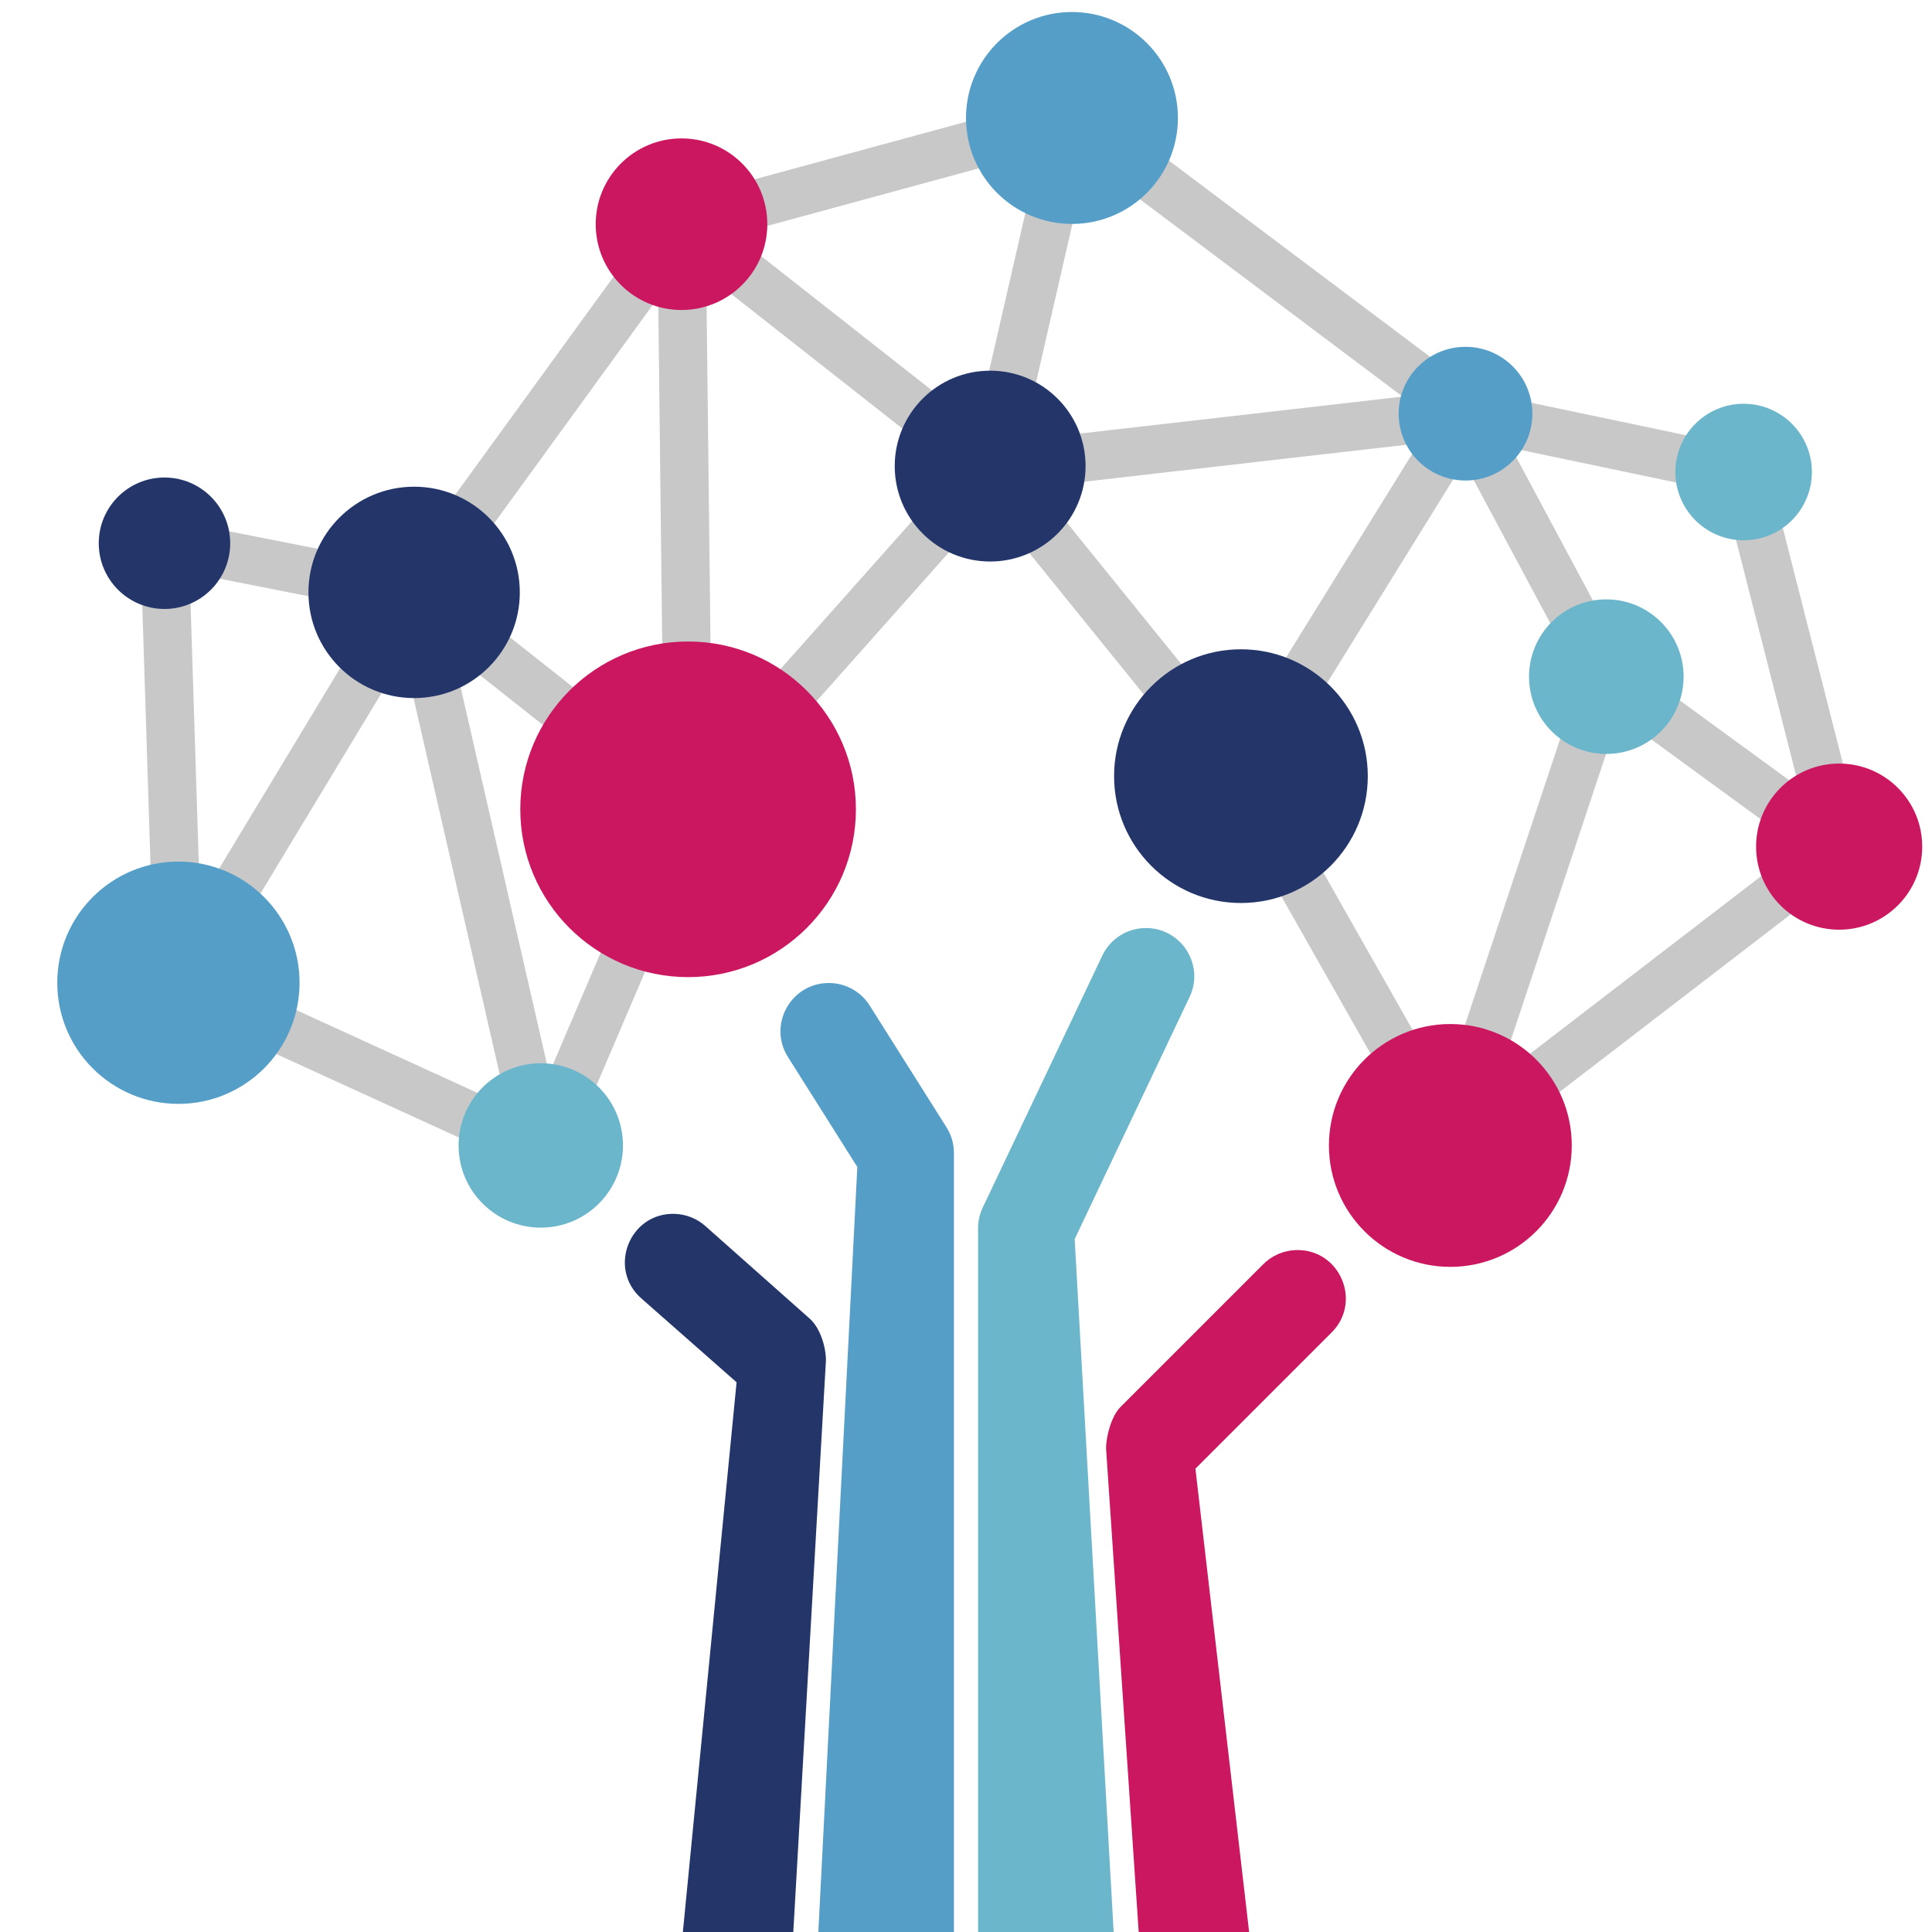 <?xml version="1.0" encoding="UTF-8" standalone="no"?>
<svg
   xmlns:dc="http://purl.org/dc/elements/1.1/"
   xmlns:cc="http://creativecommons.org/ns#"
   xmlns:rdf="http://www.w3.org/1999/02/22-rdf-syntax-ns#"
   xmlns:svg="http://www.w3.org/2000/svg"
   xmlns="http://www.w3.org/2000/svg"
   enable-background="new"
   viewBox="0 0 800 800"
   height="800"
   width="800"
   xml:space="preserve"
   id="svg2"
   version="1.1"><defs
     id="defs6"><marker
       style="overflow:visible"
       id="Arrow1Mstart"
       refX="0.0"
       refY="0.0"
       orient="auto"><path
         transform="scale(0.4) translate(10,0)"
         style="fill-rule:evenodd;stroke:#559ec8;stroke-width:1pt;stroke-opacity:1;fill:#559ec8;fill-opacity:1"
         d="M 0.0,0.0 L 5.0,-5.0 L -12.5,0.0 L 5.0,5.0 L 0.0,0.0 z "
         id="path1255" /></marker><clipPath
       id="clipPath18"
       clipPathUnits="userSpaceOnUse"><path
         id="path16"
         d="M 0,622 H 612 V 0 H 0 Z" /></clipPath></defs><g
     style="display:inline;opacity:1"
     id="layer1"><path
       id="path6185"
       d="m 536.648,517.629 c -5.195,0.154 -10.127,2.324 -13.75,6.051 L 464,582.578 c -3.75,3.751 -5.999,11.979 -6,17.283 L 471.512,800 h 45.727 L 495,608.146 551.184,551.963 c 13.08,-12.718 3.701,-34.874 -14.535,-34.334 z"
       style="color:#000000;font-style:normal;font-variant:normal;font-weight:normal;font-stretch:normal;font-size:medium;line-height:normal;font-family:sans-serif;font-variant-ligatures:normal;font-variant-position:normal;font-variant-caps:normal;font-variant-numeric:normal;font-variant-alternates:normal;font-feature-settings:normal;text-indent:0;text-align:start;text-decoration:none;text-decoration-line:none;text-decoration-style:solid;text-decoration-color:#000000;letter-spacing:normal;word-spacing:normal;text-transform:none;writing-mode:lr-tb;direction:ltr;text-orientation:mixed;dominant-baseline:auto;baseline-shift:baseline;text-anchor:start;white-space:normal;shape-padding:0;clip-rule:nonzero;display:inline;overflow:visible;visibility:visible;opacity:1;isolation:auto;mix-blend-mode:normal;color-interpolation:sRGB;color-interpolation-filters:linearRGB;solid-color:#000000;solid-opacity:1;vector-effect:none;fill:#cb1760;fill-opacity:1;fill-rule:nonzero;stroke:none;stroke-width:40;stroke-linecap:round;stroke-linejoin:round;stroke-miterlimit:4;stroke-dasharray:none;stroke-dashoffset:0;stroke-opacity:1;color-rendering:auto;image-rendering:auto;shape-rendering:auto;text-rendering:auto;enable-background:accumulate" /><path
       d="m 665.143,280.192 96.412,70.379 M 410.602,193.793 443.874,48.848 m 69.972,272.537 86.712,152.918 m -376.636,1e-5 -52.443,-229.01 113.521,89.706 M 171.479,245.294 73.875,406.926 M 285,335 224.81,475.936 73.875,406.926 68.106,224.943 171.479,245.294 282.199,92.836 443.874,48.848 606.837,171.291 722.002,195.455 761.555,350.571 600.558,474.304 665.143,280.192 606.837,171.291 513.846,321.385 410.602,193.793 285,335 282.199,92.836 410.602,193.793 606.837,171.291"
       style="fill:none;stroke:#c8c8c8;stroke-width:20;stroke-linecap:butt;stroke-linejoin:miter;stroke-miterlimit:4;stroke-dasharray:none;stroke-opacity:1"
       id="path6168" /><path
       id="path6179"
       d="m 343.648,407.043 c -16.073,-0.356 -25.977,17.434 -17.207,30.908 L 355,483.223 338.86,800 H 395 V 477.441 c 2.5e-4,-3.777 -1.069,-7.477 -3.084,-10.672 l -31.645,-50.16 c -3.551,-5.811 -9.815,-9.415 -16.623,-9.566 z"
       style="color:#000000;font-style:normal;font-variant:normal;font-weight:normal;font-stretch:normal;font-size:medium;line-height:normal;font-family:sans-serif;font-variant-ligatures:normal;font-variant-position:normal;font-variant-caps:normal;font-variant-numeric:normal;font-variant-alternates:normal;font-feature-settings:normal;text-indent:0;text-align:start;text-decoration:none;text-decoration-line:none;text-decoration-style:solid;text-decoration-color:#000000;letter-spacing:normal;word-spacing:normal;text-transform:none;writing-mode:lr-tb;direction:ltr;text-orientation:mixed;dominant-baseline:auto;baseline-shift:baseline;text-anchor:start;white-space:normal;shape-padding:0;clip-rule:nonzero;display:inline;overflow:visible;visibility:visible;opacity:1;isolation:auto;mix-blend-mode:normal;color-interpolation:sRGB;color-interpolation-filters:linearRGB;solid-color:#000000;solid-opacity:1;vector-effect:none;fill:#559ec8;fill-opacity:1;fill-rule:nonzero;stroke:none;stroke-width:40;stroke-linecap:round;stroke-linejoin:round;stroke-miterlimit:4;stroke-dasharray:none;stroke-dashoffset:0;stroke-opacity:1;color-rendering:auto;image-rendering:auto;shape-rendering:auto;text-rendering:auto;enable-background:accumulate" /><circle
       r="52.129"
       transform="matrix(1.333,0,0,1.333,0,800)"
       cy="-348.75"
       cx="213.75"
       id="path6087"
       style="opacity:1;fill:#cb1760;fill-opacity:1" /><circle
       r="39.511"
       cy="193"
       cx="410"
       id="path6090"
       style="fill:#233569;fill-opacity:1" /><path
       id="path6181"
       d="m 279.51,502.639 c -18.928,-0.689 -28.122,22.871 -13.732,35.186 L 305,572.373 282.761,800 H 328.488 L 342,563.338 c -6e-5,-5.744 -2.425,-13.541 -6.735,-17.338 L 292.217,507.807 c -3.494,-3.167 -7.995,-4.997 -12.707,-5.168 z"
       style="color:#000000;font-style:normal;font-variant:normal;font-weight:normal;font-stretch:normal;font-size:medium;line-height:normal;font-family:sans-serif;font-variant-ligatures:normal;font-variant-position:normal;font-variant-caps:normal;font-variant-numeric:normal;font-variant-alternates:normal;font-feature-settings:normal;text-indent:0;text-align:start;text-decoration:none;text-decoration-line:none;text-decoration-style:solid;text-decoration-color:#000000;letter-spacing:normal;word-spacing:normal;text-transform:none;writing-mode:lr-tb;direction:ltr;text-orientation:mixed;dominant-baseline:auto;baseline-shift:baseline;text-anchor:start;white-space:normal;shape-padding:0;clip-rule:nonzero;display:inline;overflow:visible;visibility:visible;opacity:1;isolation:auto;mix-blend-mode:normal;color-interpolation:sRGB;color-interpolation-filters:linearRGB;solid-color:#000000;solid-opacity:1;vector-effect:none;fill:#233569;fill-opacity:1;fill-rule:nonzero;stroke:none;stroke-width:40;stroke-linecap:round;stroke-linejoin:round;stroke-miterlimit:4;stroke-dasharray:none;stroke-dashoffset:0;stroke-opacity:1;color-rendering:auto;image-rendering:auto;shape-rendering:auto;text-rendering:auto;enable-background:accumulate" /><circle
       r="34.036"
       cy="474.304"
       cx="223.923"
       id="path6132"
       style="opacity:1;fill:#6cb6cc;fill-opacity:1" /><circle
       r="50.163"
       cy="406.926"
       cx="73.875"
       id="path6134"
       style="opacity:1;fill:#559ec8;fill-opacity:1" /><circle
       r="50.277"
       cy="474.304"
       cx="600.558"
       id="path6138"
       style="opacity:1;fill:#cb1760;fill-opacity:1" /><circle
       r="34.395"
       cy="350.571"
       cx="761.555"
       id="path6140"
       style="opacity:1;fill:#cb1760;fill-opacity:1" /><circle
       r="32.004"
       cy="280.192"
       cx="665.143"
       id="path6142"
       style="opacity:1;fill:#6cb6cc;fill-opacity:1" /><path
       id="path6183"
       d="m 475.066,384.283 c -8.027,-0.225 -15.41,4.372 -18.75,11.674 l -49.385,104.057 c -1.272,2.68 -1.932,5.61 -1.932,8.576 V 800 h 56.14 L 445,513.094 492.453,413.107 c 6.432,-13.073 -2.823,-28.416 -17.387,-28.824 z"
       style="color:#000000;font-style:normal;font-variant:normal;font-weight:normal;font-stretch:normal;font-size:medium;line-height:normal;font-family:sans-serif;font-variant-ligatures:normal;font-variant-position:normal;font-variant-caps:normal;font-variant-numeric:normal;font-variant-alternates:normal;font-feature-settings:normal;text-indent:0;text-align:start;text-decoration:none;text-decoration-line:none;text-decoration-style:solid;text-decoration-color:#000000;letter-spacing:normal;word-spacing:normal;text-transform:none;writing-mode:lr-tb;direction:ltr;text-orientation:mixed;dominant-baseline:auto;baseline-shift:baseline;text-anchor:start;white-space:normal;shape-padding:0;clip-rule:nonzero;display:inline;overflow:visible;visibility:visible;opacity:1;isolation:auto;mix-blend-mode:normal;color-interpolation:sRGB;color-interpolation-filters:linearRGB;solid-color:#000000;solid-opacity:1;vector-effect:none;fill:#6cb6cc;fill-opacity:1;fill-rule:nonzero;stroke:none;stroke-width:40;stroke-linecap:round;stroke-linejoin:round;stroke-miterlimit:4;stroke-dasharray:none;stroke-dashoffset:0;stroke-opacity:1;color-rendering:auto;image-rendering:auto;shape-rendering:auto;text-rendering:auto;enable-background:accumulate" /><circle
       r="52.527"
       cy="321.385"
       cx="513.846"
       id="path6144"
       style="opacity:1;fill:#233569;fill-opacity:1" /><circle
       r="28.263"
       cy="195.455"
       cx="722.002"
       id="path6146"
       style="opacity:1;fill:#6cb6cc;fill-opacity:1" /><circle
       r="27.682"
       cy="171.291"
       cx="606.837"
       id="path6148"
       style="opacity:1;fill:#559ec8;fill-opacity:1" /><circle
       r="43.874"
       cy="48.848"
       cx="443.874"
       id="path6150"
       style="opacity:1;fill:#559ec8;fill-opacity:1" /><circle
       r="35.527"
       cy="92.836"
       cx="282.199"
       id="path6152"
       style="opacity:1;fill:#cb1760;fill-opacity:1" /><circle
       r="43.761"
       cy="245.294"
       cx="171.479"
       id="path6154"
       style="opacity:1;fill:#233569;fill-opacity:1" /><circle
       r="27.215"
       cy="224.943"
       cx="68.106"
       id="path6156"
       style="opacity:1;fill:#233569;fill-opacity:1" /></g></svg>